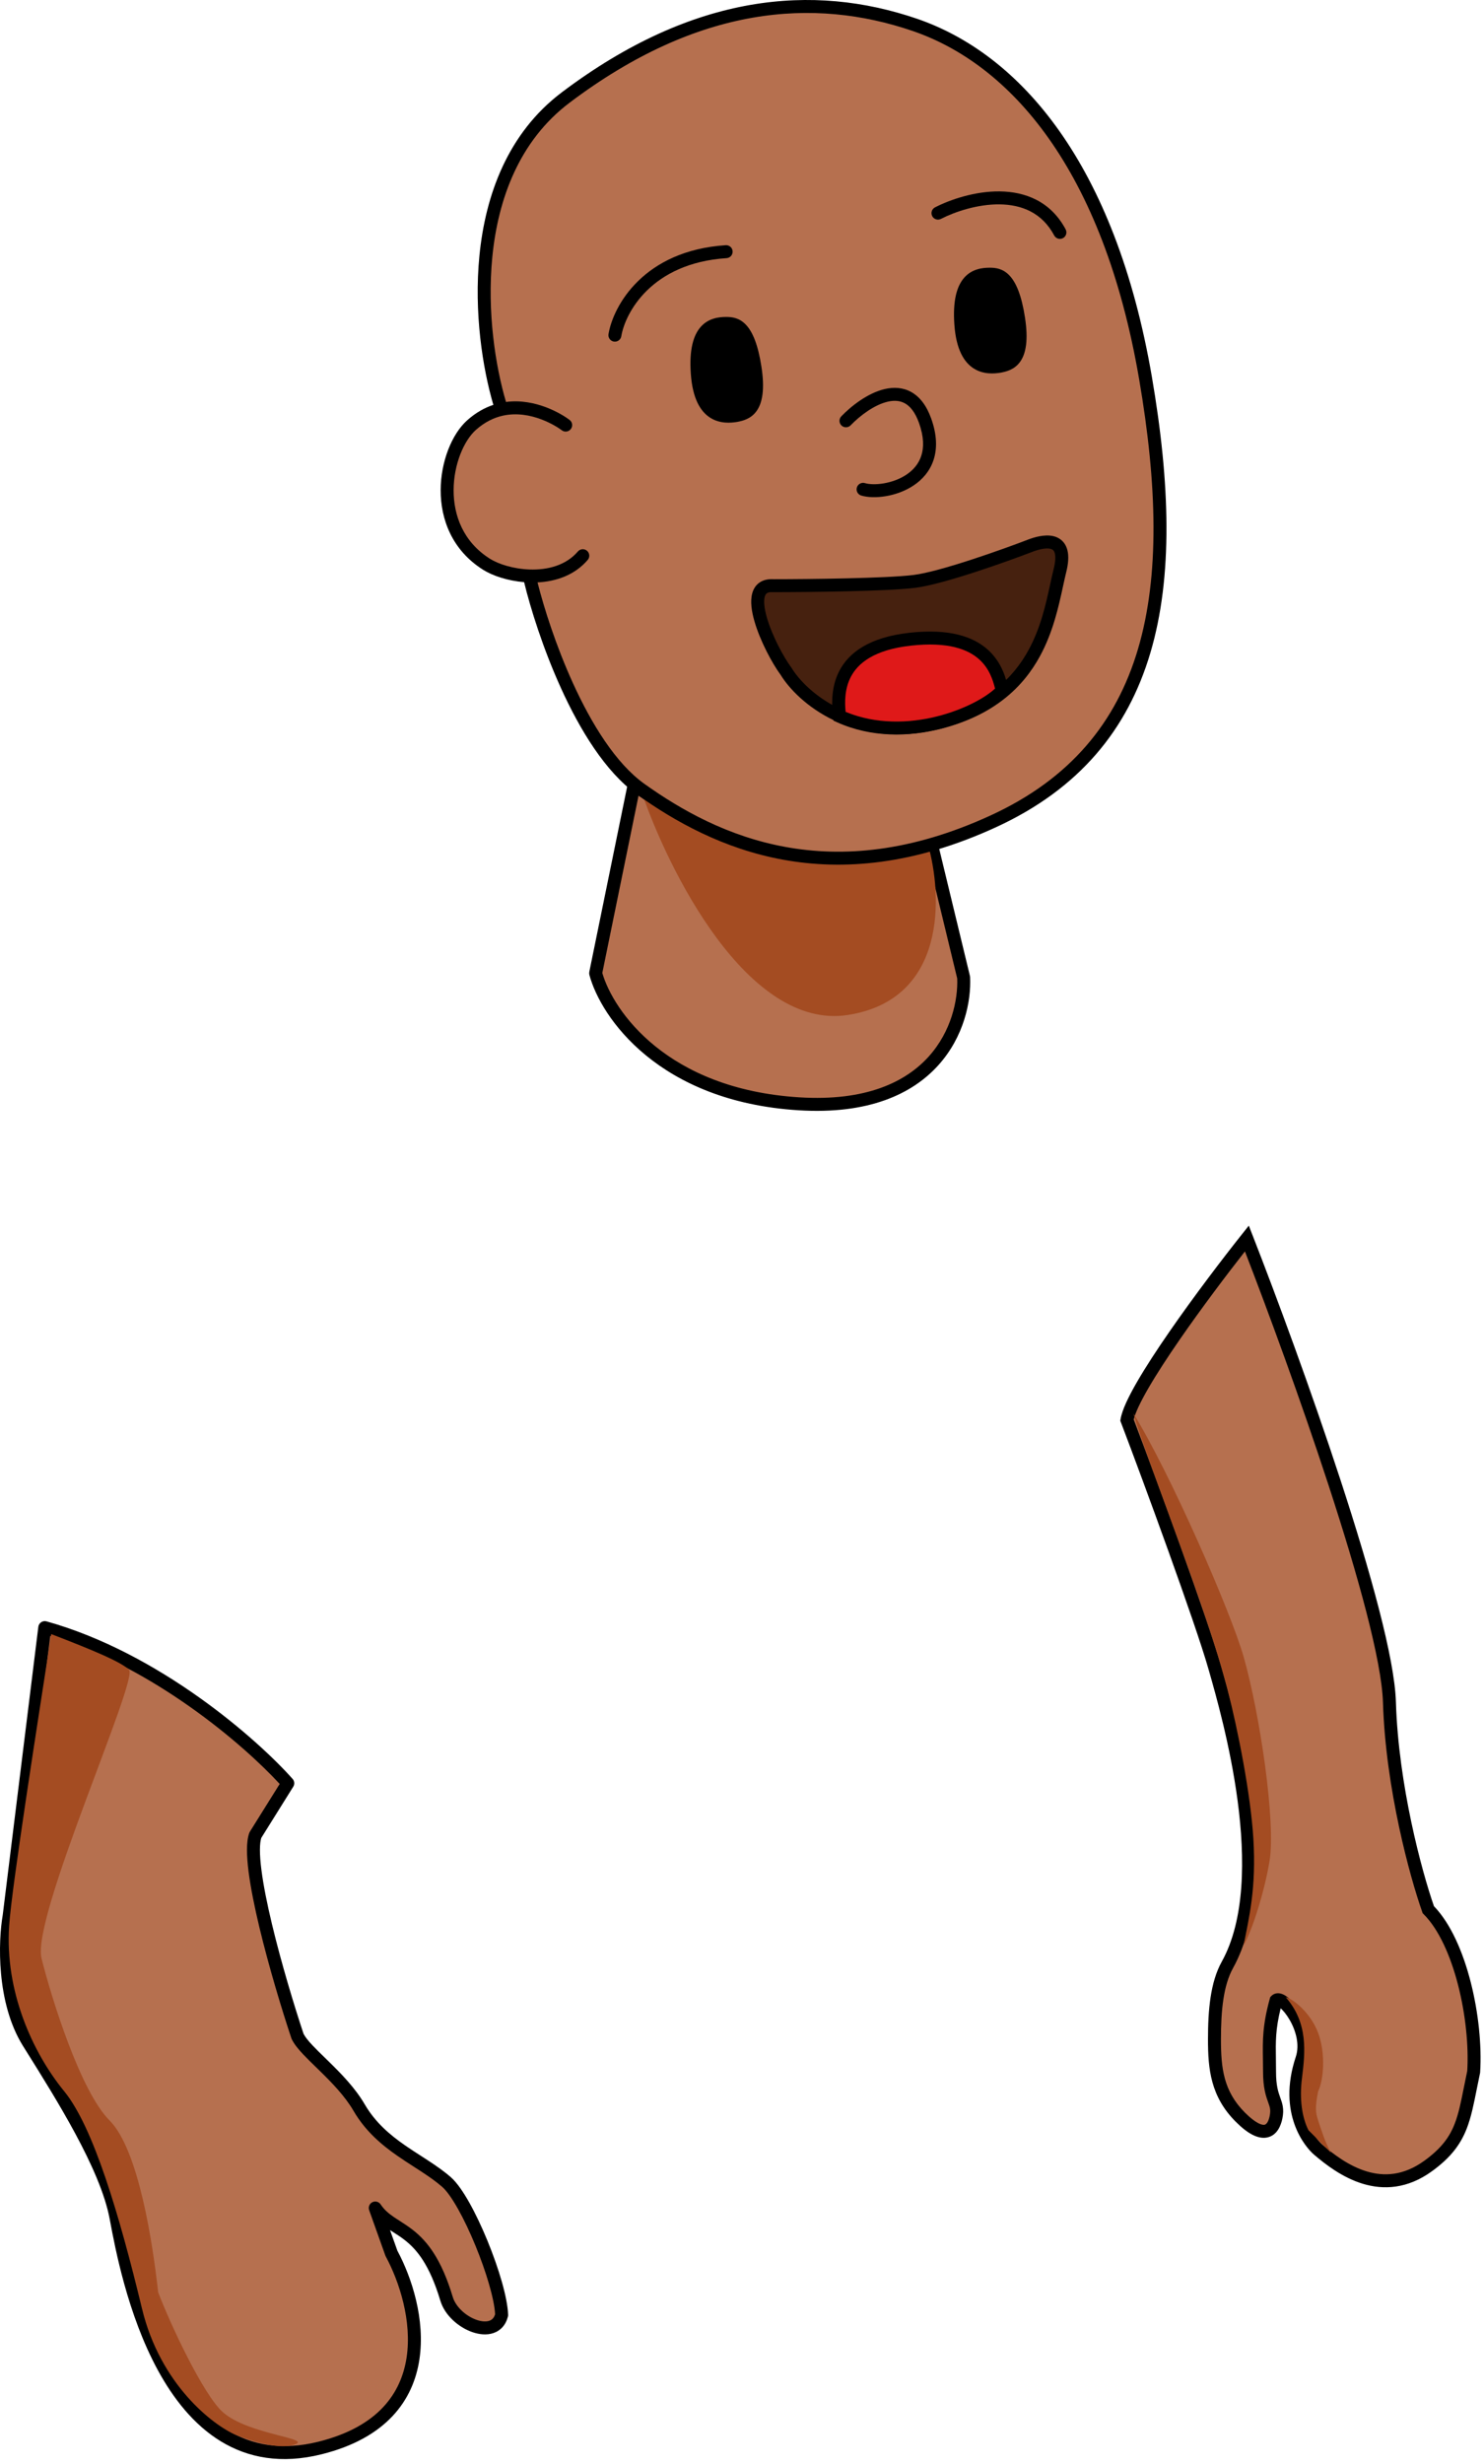 <svg width="229" height="380" viewBox="0 0 229 380" fill="none" xmlns="http://www.w3.org/2000/svg">
<path d="M91.915 150.072L97.858 121.018C116.347 133.894 128.562 134.224 143.75 130.263L148.702 150.732C149.032 157.776 144.41 171.532 123.28 170.211C102.15 168.891 93.566 156.235 91.915 150.072Z" fill="#B6704F"/>
<path fill-rule="evenodd" clip-rule="evenodd" d="M97.486 120.09C97.799 119.965 98.153 120.005 98.429 120.198C107.593 126.579 115.131 129.802 122.204 130.968C129.276 132.133 135.974 131.258 143.497 129.295C143.757 129.227 144.033 129.267 144.263 129.404C144.493 129.542 144.659 129.767 144.722 130.027L149.674 150.497C149.689 150.559 149.698 150.622 149.701 150.685C149.876 154.415 148.747 159.891 144.78 164.279C140.779 168.705 134.019 171.885 123.218 171.209C101.656 169.862 92.71 156.906 90.949 150.331C90.909 150.181 90.904 150.024 90.935 149.871L96.878 120.818C96.945 120.488 97.174 120.215 97.486 120.09ZM98.535 122.696L92.943 150.036C94.632 155.877 102.907 167.936 123.342 169.213C133.671 169.859 139.787 166.82 143.297 162.938C146.808 159.053 147.839 154.185 147.707 150.873L143.016 131.482C135.735 133.306 129.014 134.117 121.879 132.941C114.761 131.768 107.313 128.633 98.535 122.696Z" fill="black"/>
<path d="M130.821 156.513C115.422 158.902 103.089 134.285 98.848 121.678C119.323 135.559 131.056 132.978 143.079 130.335L143.218 130.304C145.393 137.935 146.22 154.124 130.821 156.513Z" fill="#A44C22"/>
<path d="M87.293 15.038C71.181 27.188 73.866 52.114 77.388 63.12C75.857 63.458 74.282 64.2 72.765 65.552C68.557 69.304 66.162 81.4 75.076 87.012C76.549 87.939 79.04 88.724 81.68 88.816C83.441 96.52 89.604 115.075 98.848 121.679C110.404 129.932 128.232 138.186 153.324 126.631C178.416 115.075 182.378 90.974 176.766 58.289C171.153 25.603 156.626 9.095 141.108 3.813C125.591 -1.469 107.432 -0.149 87.293 15.038Z" fill="#B6704F"/>
<path fill-rule="evenodd" clip-rule="evenodd" d="M140.786 4.76C125.602 -0.41 107.786 0.837 87.895 15.837C80.143 21.682 76.86 30.638 75.973 39.607C75.13 48.13 76.468 56.54 78.084 61.983C80.404 61.679 82.561 62.164 84.238 62.796C86.132 63.51 87.489 64.438 87.906 64.763C88.343 65.102 88.421 65.73 88.082 66.166C87.743 66.602 87.115 66.68 86.679 66.341C86.394 66.12 85.21 65.3 83.533 64.668C81.857 64.036 79.762 63.62 77.603 64.096C76.241 64.397 74.82 65.06 73.431 66.299C71.594 67.937 70.01 71.594 70 75.587C69.99 79.518 71.506 83.582 75.609 86.166C76.908 86.984 79.221 87.729 81.715 87.817C84.528 87.916 87.345 87.175 89.174 85.041C89.534 84.621 90.165 84.573 90.584 84.932C91.004 85.292 91.052 85.923 90.693 86.342C88.642 88.735 85.732 89.669 82.947 89.807C83.922 93.683 85.77 99.522 88.368 105.247C91.271 111.644 95.034 117.725 99.429 120.865C105.14 124.944 112.349 128.985 121.19 130.599C130.015 132.211 140.537 131.419 152.906 125.723C165.192 120.065 172.257 111.377 175.601 100.099C178.961 88.762 178.577 74.745 175.78 58.458C170.204 25.984 155.834 9.882 140.786 4.76ZM80.877 89.77C81.842 93.743 83.776 99.968 86.547 106.073C89.477 112.531 93.418 119.029 98.267 122.492C104.111 126.667 111.595 130.88 120.83 132.567C130.082 134.257 141.02 133.398 153.743 127.539C166.549 121.641 174.01 112.5 177.518 100.668C181.008 88.894 180.567 74.517 177.751 58.119C172.102 25.222 157.418 8.309 141.431 2.866C125.58 -2.529 107.078 -1.134 86.691 14.24C78.33 20.544 74.9 30.127 73.983 39.41C73.117 48.162 74.468 56.771 76.13 62.43C74.772 62.88 73.408 63.639 72.1 64.806C69.729 66.92 68.011 71.186 68 75.582C67.989 80.04 69.733 84.829 74.544 87.858C76.037 88.799 78.375 89.564 80.877 89.77Z" fill="black"/>
<path fill-rule="evenodd" clip-rule="evenodd" d="M154.246 31.514C150.841 31.475 147.354 32.651 145.196 33.757C144.705 34.008 144.102 33.814 143.85 33.322C143.598 32.831 143.793 32.228 144.284 31.977C146.639 30.771 150.449 29.471 154.269 29.514C158.132 29.558 162.109 30.994 164.442 35.367C164.702 35.855 164.517 36.461 164.03 36.72C163.543 36.98 162.937 36.796 162.677 36.309C160.784 32.759 157.607 31.553 154.246 31.514ZM113.052 38.744C113.088 39.295 112.671 39.771 112.12 39.807C100.495 40.565 96.467 48.282 95.873 51.85C95.782 52.395 95.267 52.763 94.722 52.672C94.177 52.581 93.809 52.066 93.9 51.521C94.626 47.166 99.314 38.638 111.989 37.812C112.541 37.776 113.016 38.193 113.052 38.744Z" fill="black"/>
<path d="M107.102 57.628C106.574 50.233 109.743 49.374 112.054 49.374C113.705 49.374 115.95 49.771 117.007 56.638C118.063 63.505 115.356 64.231 113.705 64.562C111.724 64.892 107.63 65.024 107.102 57.628Z" fill="black"/>
<path fill-rule="evenodd" clip-rule="evenodd" d="M108.14 50.395C109.298 49.096 110.848 48.874 112.054 48.874C112.934 48.874 114.078 48.983 115.118 50.089C116.122 51.158 116.968 53.097 117.501 56.562C118.036 60.041 117.642 62.098 116.782 63.337C115.91 64.592 114.641 64.884 113.803 65.052L113.795 65.053L113.787 65.055C112.769 65.225 111.091 65.368 109.591 64.414C108.067 63.446 106.873 61.445 106.603 57.664C106.335 53.913 106.992 51.683 108.14 50.395ZM108.887 51.061C108.004 52.051 107.34 53.948 107.601 57.593C107.859 61.207 108.976 62.838 110.127 63.57C111.298 64.314 112.653 64.229 113.615 64.07C114.426 63.907 115.332 63.67 115.961 62.766C116.602 61.842 117.034 60.102 116.513 56.714C115.989 53.312 115.184 51.619 114.389 50.773C113.629 49.965 112.826 49.874 112.054 49.874C110.949 49.874 109.759 50.082 108.887 51.061Z" fill="black"/>
<path d="M147.77 50.035C147.242 42.639 150.411 41.781 152.722 41.781C154.373 41.781 156.618 42.177 157.675 49.044C158.731 55.911 156.024 56.638 154.373 56.968C152.392 57.298 148.298 57.43 147.77 50.035Z" fill="black"/>
<path fill-rule="evenodd" clip-rule="evenodd" d="M148.808 42.802C149.966 41.503 151.516 41.281 152.722 41.281C153.602 41.281 154.746 41.389 155.786 42.495C156.79 43.564 157.636 45.503 158.169 48.968C158.704 52.447 158.31 54.504 157.45 55.743C156.578 56.998 155.309 57.291 154.471 57.458L154.463 57.46L154.455 57.461C153.437 57.631 151.759 57.774 150.259 56.821C148.735 55.852 147.541 53.852 147.271 50.07C147.003 46.32 147.66 44.09 148.808 42.802ZM149.555 43.467C148.672 44.457 148.008 46.354 148.269 49.999C148.527 53.613 149.644 55.245 150.795 55.977C151.966 56.721 153.321 56.636 154.283 56.476C155.094 56.314 156 56.077 156.629 55.172C157.27 54.249 157.702 52.509 157.181 49.12C156.657 45.718 155.852 44.026 155.057 43.18C154.297 42.371 153.494 42.281 152.722 42.281C151.617 42.281 150.427 42.488 149.555 43.467Z" fill="black"/>
<path fill-rule="evenodd" clip-rule="evenodd" d="M136.999 61.938C134.925 62.413 132.697 64.099 131.263 65.586C130.88 65.983 130.247 65.995 129.849 65.612C129.452 65.228 129.44 64.595 129.824 64.198C131.362 62.603 133.921 60.591 136.552 59.988C137.897 59.68 139.335 59.725 140.647 60.468C141.955 61.209 142.988 62.559 143.701 64.555C144.583 67.025 144.639 69.134 144.072 70.889C143.505 72.644 142.35 73.938 141.006 74.842C139.67 75.741 138.126 76.269 136.705 76.51C135.299 76.748 133.916 76.72 132.897 76.415C132.368 76.256 132.068 75.698 132.227 75.169C132.386 74.64 132.943 74.34 133.472 74.499C134.104 74.689 135.156 74.743 136.371 74.538C137.57 74.335 138.833 73.893 139.89 73.182C140.94 72.477 141.766 71.522 142.169 70.274C142.572 69.028 142.586 67.38 141.818 65.228C141.21 63.527 140.427 62.642 139.661 62.209C138.9 61.777 138.006 61.707 136.999 61.938Z" fill="black"/>
<path d="M119.318 90.314C124.821 90.314 136.882 90.182 141.109 89.653C145.335 89.125 154.975 85.692 159.267 84.041C161.468 83.27 164.856 82.814 163.559 88.003C161.908 94.606 160.918 107.482 144.74 111.444C131.798 114.613 123.72 107.482 121.299 103.52C118.768 100.108 114.035 89.984 119.318 90.314Z" fill="#46210F"/>
<path fill-rule="evenodd" clip-rule="evenodd" d="M159.612 84.98C157.451 85.81 153.959 87.084 150.473 88.219C147.006 89.347 143.453 90.368 141.233 90.646C136.93 91.183 124.794 91.314 119.318 91.314H119.287L119.256 91.312C118.745 91.28 118.481 91.381 118.344 91.474C118.215 91.561 118.091 91.715 118.008 92.02C117.824 92.697 117.929 93.812 118.339 95.237C119.143 98.029 120.902 101.306 122.102 102.924L122.129 102.96L122.152 102.998C124.395 106.669 132.067 113.518 144.502 110.472C152.309 108.561 156.373 104.536 158.719 100.235C160.596 96.795 161.38 93.198 162.045 90.149C162.228 89.306 162.403 88.504 162.589 87.76C162.895 86.538 162.888 85.778 162.776 85.33C162.676 84.936 162.5 84.784 162.31 84.697C162.065 84.585 161.684 84.538 161.163 84.599C160.661 84.656 160.119 84.803 159.612 84.98ZM164.715 84.843C164.942 85.744 164.873 86.873 164.529 88.245C164.366 88.899 164.206 89.635 164.033 90.432C163.368 93.497 162.505 97.472 160.475 101.192C157.869 105.97 153.35 110.365 144.978 112.415C131.569 115.699 123.096 108.339 120.469 104.08C119.14 102.276 117.286 98.811 116.417 95.79C115.988 94.299 115.742 92.731 116.078 91.496C116.255 90.845 116.608 90.235 117.221 89.819C117.819 89.413 118.55 89.269 119.348 89.314C124.89 89.313 136.842 89.179 140.984 88.661C142.99 88.41 146.37 87.451 149.854 86.317C153.309 85.193 156.776 83.928 158.908 83.107L158.922 83.102L158.937 83.097C159.526 82.891 160.227 82.693 160.934 82.612C161.627 82.532 162.425 82.551 163.14 82.877C163.91 83.229 164.475 83.888 164.715 84.843Z" fill="black"/>
<path d="M129.553 110.453C129.223 107.482 128.562 99.888 140.448 98.568C152.334 97.247 153.985 103.52 154.645 106.491C151.673 109.793 139.788 115.075 129.553 110.453Z" fill="#DF1919"/>
<path fill-rule="evenodd" clip-rule="evenodd" d="M151.089 101.665C149.39 100.143 146.328 98.92 140.558 99.561C134.839 100.197 132.386 102.299 131.305 104.356C130.316 106.238 130.352 108.291 130.488 109.769C135.195 111.722 140.264 111.553 144.58 110.474C148.734 109.435 152.031 107.597 153.547 106.182C153.206 104.781 152.617 103.034 151.089 101.665ZM152.423 100.175C154.658 102.177 155.287 104.77 155.621 106.274L155.733 106.777L155.388 107.16C153.72 109.014 149.794 111.232 145.065 112.414C140.298 113.606 134.524 113.795 129.141 111.365L128.622 111.13L128.559 110.564C128.394 109.077 128.1 106.156 129.534 103.426C131.012 100.614 134.171 98.259 140.338 97.574C146.453 96.894 150.16 98.148 152.423 100.175Z" fill="black"/>
<path d="M1.407 295.482L6.907 250.982C24.108 255.782 39.074 268.982 44.407 274.982L39.407 282.982C37.807 287.382 43.074 305.482 45.907 313.982C47.074 316.482 52.607 320.182 55.407 324.982C58.907 330.982 64.907 332.982 68.907 336.482C72.107 339.282 77.241 351.982 77.407 356.982C76.407 360.982 70.062 358.332 68.907 354.482C65.457 342.982 60.574 344.482 57.907 340.482L60.407 347.482C64.741 355.482 68.607 372.682 49.407 377.482C25.407 383.482 19.407 349.982 17.907 341.982C16.407 333.982 9.407 322.982 4.407 314.982C0.407 308.582 0.741 299.315 1.407 295.482Z" fill="#B6704F"/>
<path fill-rule="evenodd" clip-rule="evenodd" d="M6.353 250.15C6.595 249.988 6.896 249.941 7.176 250.019C24.632 254.89 39.753 268.241 45.155 274.318C45.45 274.649 45.491 275.136 45.255 275.512L40.317 283.414C40.193 283.807 40.114 284.408 40.111 285.233C40.108 286.106 40.188 287.161 40.342 288.36C40.648 290.757 41.236 293.659 41.967 296.712C43.423 302.785 45.427 309.373 46.836 313.607C47.064 314.069 47.524 314.656 48.219 315.396C48.777 315.99 49.432 316.627 50.152 317.327C50.345 317.515 50.542 317.707 50.744 317.905C52.62 319.739 54.795 321.948 56.271 324.478C57.915 327.297 60.155 329.197 62.539 330.847C63.345 331.405 64.146 331.921 64.95 332.438C65.349 332.695 65.749 332.953 66.151 333.216C67.34 333.996 68.512 334.808 69.566 335.729C70.502 336.549 71.492 337.997 72.434 339.674C73.392 341.38 74.356 343.424 75.22 345.527C76.928 349.687 78.317 354.256 78.407 356.949C78.41 357.042 78.4 357.134 78.377 357.225C78.05 358.533 77.236 359.398 76.139 359.768C75.105 360.117 73.941 359.986 72.888 359.621C70.805 358.898 68.64 357.072 67.95 354.769C66.272 349.176 64.289 346.867 62.495 345.455C61.864 344.959 61.281 344.587 60.679 344.203C60.516 344.099 60.352 343.994 60.185 343.886L61.324 347.074C63.536 351.186 65.652 357.673 64.721 363.831C64.25 366.951 62.993 369.998 60.564 372.58C58.137 375.159 54.595 377.216 49.65 378.452C43.401 380.014 38.249 379.012 34.05 376.445C29.884 373.897 26.731 369.857 24.341 365.46C19.676 356.876 17.759 346.628 16.977 342.448C16.959 342.351 16.942 342.257 16.924 342.166C16.204 338.326 14.143 333.689 11.59 328.957C9.212 324.549 6.453 320.138 4.057 316.307C3.889 316.039 3.723 315.774 3.559 315.512C1.445 312.13 0.503 308.041 0.162 304.362C-0.179 300.691 0.072 297.34 0.418 295.335L5.915 250.859C5.951 250.57 6.111 250.311 6.353 250.15ZM7.756 252.27L2.4 295.605C2.398 295.621 2.395 295.637 2.393 295.653C2.074 297.485 1.828 300.671 2.153 304.177C2.479 307.69 3.369 311.435 5.255 314.452C5.421 314.717 5.589 314.985 5.759 315.257C8.149 319.078 10.94 323.541 13.35 328.007C15.922 332.775 18.11 337.638 18.89 341.798C18.905 341.876 18.92 341.957 18.936 342.041C19.717 346.214 21.587 356.203 26.099 364.505C28.396 368.732 31.337 372.442 35.093 374.738C38.816 377.014 43.414 377.95 49.165 376.512C53.819 375.348 56.995 373.455 59.107 371.209C61.217 368.967 62.323 366.313 62.744 363.533C63.591 357.925 61.636 351.85 59.528 347.958C59.504 347.913 59.483 347.867 59.466 347.818L56.966 340.818C56.796 340.343 57.007 339.815 57.459 339.588C57.91 339.362 58.459 339.507 58.739 339.927C59.304 340.775 59.991 341.345 60.827 341.912C61.075 342.081 61.351 342.257 61.645 342.445C62.294 342.86 63.027 343.329 63.732 343.884C65.909 345.597 68.093 348.288 69.865 354.195C70.329 355.742 71.915 357.166 73.543 357.731C74.346 358.01 75.028 358.032 75.5 357.873C75.884 357.744 76.219 357.469 76.402 356.868C76.278 354.53 75.034 350.341 73.37 346.287C72.529 344.24 71.6 342.272 70.69 340.653C69.764 339.005 68.912 337.815 68.249 337.235C67.302 336.407 66.224 335.656 65.054 334.889C64.682 334.645 64.297 334.397 63.905 334.144C63.085 333.616 62.233 333.068 61.401 332.492C58.909 330.767 56.399 328.667 54.544 325.486C53.219 323.216 51.228 321.175 49.346 319.335C49.155 319.148 48.964 318.963 48.776 318.779C48.051 318.074 47.353 317.395 46.761 316.765C46.027 315.983 45.365 315.185 45.001 314.405C44.985 314.37 44.971 314.335 44.959 314.298C43.536 310.03 41.502 303.351 40.022 297.178C39.283 294.093 38.677 291.113 38.358 288.614C38.198 287.364 38.107 286.216 38.111 285.225C38.115 284.251 38.209 283.351 38.468 282.64C38.492 282.575 38.522 282.511 38.559 282.452L43.159 275.093C37.63 269.085 23.724 257.093 7.756 252.27Z" fill="black"/>
<path d="M19.907 257.482C18.707 256.282 14.407 254.482 7.907 251.982C5.907 264.982 1.807 290.982 1.407 296.982C0.741 306.982 4.962 316.437 9.907 322.482C14.407 327.982 18.407 341.482 21.907 355.982C24.757 367.789 32.907 373.982 36.407 375.482C36.407 375.482 42.407 377.982 45.407 376.982C48.407 375.982 38.407 375.482 34.407 371.982C31.397 369.348 26.241 358.315 24.407 353.482C23.574 345.982 21.407 331.482 16.907 326.982C12.38 322.454 7.907 307.982 6.407 301.982C4.826 295.657 21.407 258.982 19.907 257.482Z" fill="#A44C22"/>
<path d="M173.907 218.982C174.707 214.182 186.574 198.315 192.407 190.982C199.574 209.315 214.007 249.282 214.407 262.482C214.807 275.682 218.574 289.315 220.407 294.482C225.407 299.482 227.907 311.482 227.407 319.482C225.907 326.482 225.907 329.982 220.407 333.982C213.345 339.118 206.907 334.482 203.407 331.482C202.334 330.562 198.125 325.83 200.907 317.482C202.407 312.982 197.907 307.482 196.907 308.482C195.574 313.315 195.907 315.482 195.907 319.482C195.907 323.982 197.407 323.982 196.907 326.482C196.486 328.588 195.007 330.082 191.407 326.482C187.807 322.882 187.407 318.982 187.407 314.482C187.407 309.982 187.778 305.914 189.407 302.982C196.907 289.482 189.407 263.982 187.407 256.982C185.407 249.982 177.407 228.149 173.907 218.982Z" fill="#B6704F"/>
<path fill-rule="evenodd" clip-rule="evenodd" d="M192.706 189L193.339 190.618C196.927 199.798 202.334 214.391 206.895 228.346C209.176 235.324 211.248 242.152 212.777 248.069C214.3 253.964 215.303 259.031 215.407 262.452C215.798 275.344 219.44 288.686 221.277 293.94C223.882 296.645 225.76 301.017 226.938 305.608C228.149 310.323 228.663 315.428 228.405 319.544L228.401 319.619L228.385 319.692C228.201 320.55 228.038 321.368 227.882 322.15C227.42 324.467 227.022 326.463 226.339 328.22C225.387 330.669 223.882 332.692 220.996 334.791C217.185 337.562 213.478 337.713 210.28 336.74C207.143 335.784 204.527 333.759 202.757 332.241C201.469 331.138 197.012 326.006 199.959 317.166C200.579 315.305 199.975 313.119 198.982 311.425C198.529 310.653 198.034 310.052 197.625 309.687C196.817 312.942 196.847 314.872 196.888 317.491C196.897 318.107 196.907 318.762 196.907 319.482C196.907 321.588 197.251 322.597 197.537 323.396C197.549 323.43 197.561 323.465 197.574 323.5C197.712 323.884 197.868 324.318 197.948 324.802C198.041 325.358 198.034 325.95 197.888 326.678C197.666 327.786 197.072 329.276 195.559 329.6C194.825 329.757 194.05 329.586 193.271 329.187C192.493 328.789 191.641 328.13 190.7 327.189C186.806 323.295 186.407 319.044 186.407 314.482C186.407 309.981 186.767 305.676 188.533 302.496C192.114 296.051 192.163 286.588 190.979 277.676C189.842 269.124 187.607 261.314 186.554 257.633C186.516 257.503 186.48 257.377 186.446 257.257C184.46 250.306 176.477 228.516 172.973 219.339L172.876 219.085L172.921 218.818C173.155 217.415 174.141 215.376 175.449 213.113C176.785 210.802 178.542 208.115 180.448 205.363C184.259 199.857 188.699 194.038 191.625 190.36L192.706 189ZM174.945 218.896C178.493 228.206 186.374 249.726 188.369 256.707C188.404 256.831 188.441 256.96 188.48 257.095C189.535 260.783 191.805 268.712 192.961 277.413C194.152 286.376 194.2 296.414 190.281 303.468C188.79 306.152 188.407 309.983 188.407 314.482C188.407 318.92 188.808 322.469 192.114 325.775C192.973 326.634 193.657 327.138 194.182 327.407C194.705 327.675 195.001 327.674 195.14 327.644C195.371 327.595 195.727 327.285 195.927 326.286C196.031 325.764 196.024 325.418 195.976 325.131C195.926 324.831 195.829 324.561 195.676 324.133L195.653 324.068C195.314 323.118 194.907 321.877 194.907 319.482C194.907 318.801 194.897 318.169 194.887 317.562C194.841 314.656 194.803 312.349 195.943 308.216L196.014 307.962L196.2 307.775C196.681 307.295 197.297 307.316 197.71 307.438C198.11 307.555 198.483 307.8 198.802 308.063C199.454 308.601 200.134 309.436 200.708 310.414C201.84 312.346 202.736 315.159 201.856 317.798C199.237 325.655 203.198 329.986 204.058 330.723C205.787 332.205 208.141 333.998 210.863 334.826C213.524 335.637 216.568 335.538 219.819 333.173C222.433 331.272 223.678 329.545 224.475 327.495C225.09 325.914 225.44 324.16 225.889 321.912C226.046 321.123 226.216 320.272 226.414 319.346C226.646 315.475 226.159 310.613 225.001 306.106C223.829 301.542 222.011 297.5 219.7 295.189L219.54 295.029L219.465 294.817C217.609 289.587 213.812 275.847 213.408 262.512C213.311 259.333 212.361 254.454 210.841 248.57C209.327 242.708 207.268 235.924 204.994 228.968C200.708 215.854 195.67 202.168 192.109 192.973C189.257 196.61 185.429 201.681 182.092 206.501C180.201 209.232 178.478 211.87 177.181 214.114C175.961 216.224 175.189 217.87 174.945 218.896Z" fill="black"/>
<path d="M191.907 255.482C189.907 248.482 180.574 227.149 174.907 217.982C177.407 226.482 185.907 246.982 189.407 260.482C191.049 266.814 192.982 276.658 193.407 283.482C193.891 291.234 192.705 295.816 191.907 299.982C193.241 297.649 195.107 291.782 195.907 286.982C196.907 280.982 194.395 264.189 191.907 255.482Z" fill="#A44C22"/>
<path d="M203.407 313.482C202.207 310.282 199.407 308.149 198.407 307.982C201.907 311.982 201.407 316.482 200.907 320.482C200.507 323.682 200.907 326.482 201.907 328.482L205.407 331.982C204.574 330.649 203.807 328.182 203.407 326.982C203.007 325.782 202.907 324.982 203.407 322.482C204.241 320.815 204.607 316.682 203.407 313.482Z" fill="#A44C22"/>
</svg>
